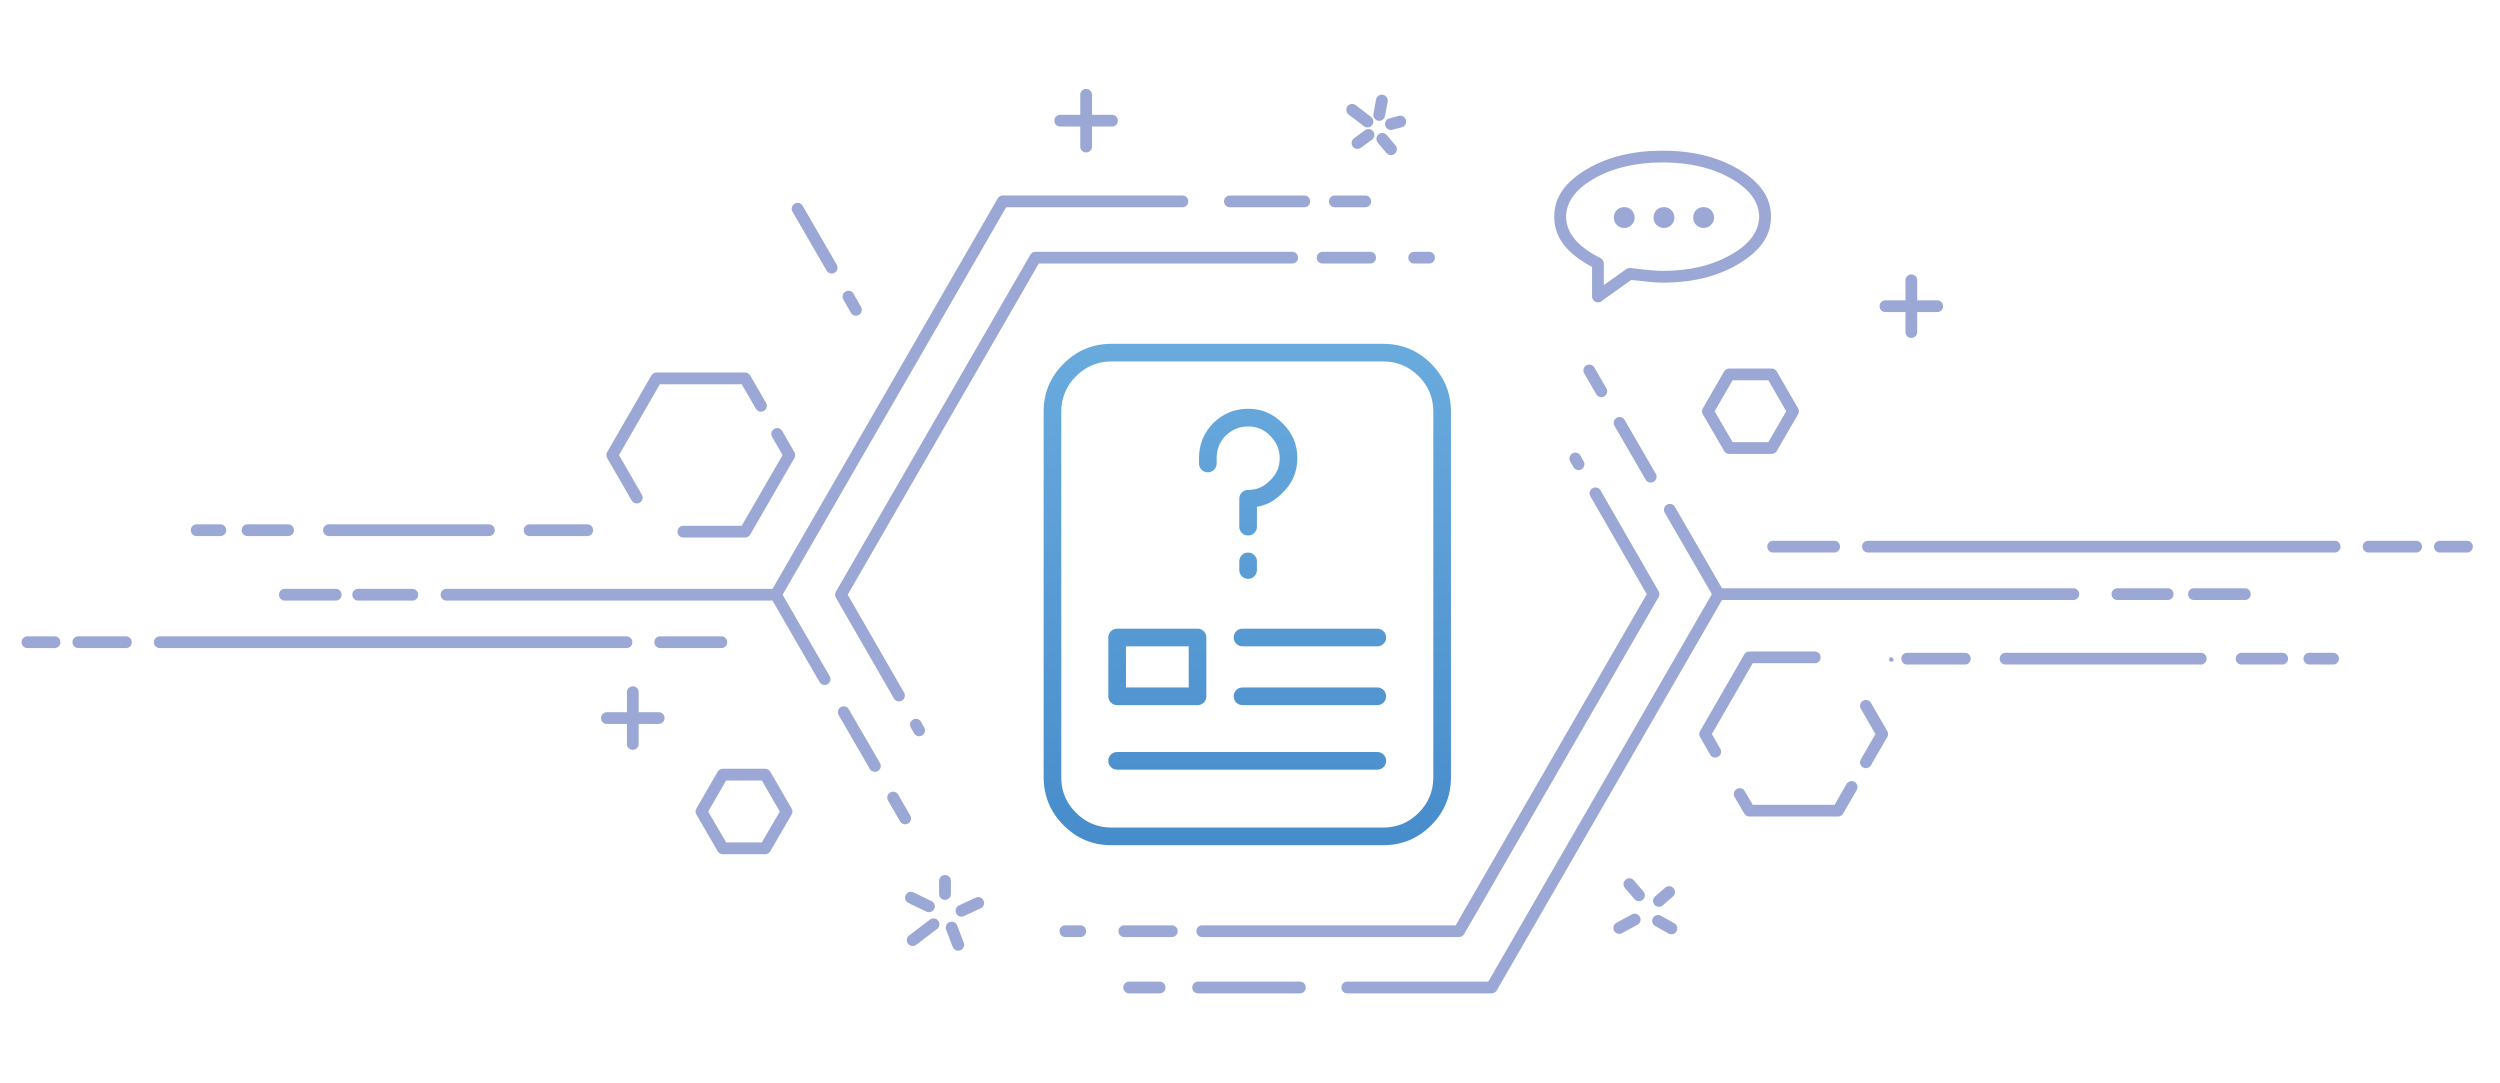 <svg xml:space="preserve" viewBox="0 0 850.39 368.5" height="368.5px" width="850.39px" y="0px" x="0px" xmlns:xlink="http://www.w3.org/1999/xlink" xmlns="http://www.w3.org/2000/svg" id="图层_1" version="1.1">
<g>
	<path d="M589.175,60.925h0.025c-6.527-3.784-14.411-5.676-23.65-5.675
		c-9.239-0.001-17.122,1.891-23.649,5.675h0.024c-6.046,3.554-9.12,7.813-9.225,12.775c0.098,4.96,3.165,9.202,9.2,12.725
		c0.842,0.482,1.7,0.949,2.574,1.4c0.327,0.177,0.586,0.427,0.775,0.75c0.197,0.315,0.297,0.657,0.3,1.024v7.375l7.65-5.449
		c0.421-0.298,0.888-0.414,1.399-0.351c5.379,0.649,9.029,0.974,10.95,0.976c9.231-0.001,17.106-1.909,23.625-5.726h0.025
		c6.035-3.522,9.102-7.765,9.2-12.725C598.296,68.737,595.221,64.479,589.175,60.925z M540.975,168.8
		c-0.276-0.483-0.343-0.991-0.199-1.524c0.141-0.528,0.449-0.928,0.925-1.2c0.482-0.277,0.991-0.344,1.524-0.2
		c0.527,0.142,0.928,0.45,1.2,0.925l19.75,34.3c0.181,0.313,0.272,0.646,0.275,1c-0.003,0.356-0.095,0.689-0.275,1l-66.149,114.65
		c-0.178,0.307-0.42,0.549-0.726,0.725c-0.312,0.182-0.646,0.273-1,0.275h-87.35c-0.556,0.004-1.031-0.188-1.425-0.575
		c-0.388-0.394-0.579-0.869-0.575-1.425c-0.004-0.556,0.188-1.031,0.575-1.425c0.394-0.388,0.869-0.579,1.425-0.575h86.2l65-112.65
		L540.975,168.8z M537.6,154.975l1.101,1.95c0.269,0.486,0.326,0.995,0.175,1.525s-0.469,0.931-0.95,1.2
		c-0.486,0.269-0.994,0.327-1.524,0.175s-0.93-0.469-1.2-0.95l-1.101-1.95c-0.268-0.486-0.326-0.995-0.175-1.524
		c0.16-0.531,0.485-0.931,0.976-1.2c0.478-0.27,0.978-0.328,1.5-0.175C536.93,154.177,537.33,154.494,537.6,154.975z
		 M538.675,125.475c0.141-0.526,0.449-0.927,0.925-1.199c0.482-0.277,0.99-0.344,1.525-0.2c0.525,0.141,0.926,0.448,1.2,0.925
		l4.1,7.1c0.276,0.482,0.343,0.99,0.2,1.525c-0.141,0.527-0.449,0.927-0.925,1.2c-0.481,0.276-0.99,0.343-1.525,0.2
		c-0.525-0.141-0.926-0.449-1.2-0.926l-4.1-7.1C538.6,126.519,538.532,126.01,538.675,125.475z M322.975,313.65
		c0.512-0.204,1.021-0.196,1.525,0.024c0.51,0.221,0.868,0.588,1.075,1.101l2.25,5.899c0.194,0.511,0.178,1.019-0.05,1.525
		c-0.222,0.502-0.589,0.852-1.101,1.05c-0.511,0.204-1.02,0.195-1.524-0.025c-0.51-0.221-0.868-0.587-1.075-1.1l-2.25-5.9
		c-0.195-0.51-0.179-1.019,0.05-1.524C322.097,314.197,322.464,313.848,322.975,313.65z M326.35,311.675
		c-0.517-0.195-0.892-0.545-1.125-1.05c-0.229-0.502-0.245-1.01-0.05-1.525c0.195-0.517,0.546-0.892,1.05-1.125l5.7-2.649
		c0.502-0.229,1.011-0.245,1.525-0.05c0.518,0.195,0.893,0.545,1.125,1.05c0.229,0.502,0.245,1.01,0.05,1.524
		c-0.195,0.517-0.546,0.892-1.05,1.125l-5.7,2.65C327.373,311.853,326.864,311.869,326.35,311.675z M322.875,298.225
		c0.387,0.395,0.578,0.869,0.575,1.426v4.449c0.003,0.557-0.188,1.031-0.575,1.426c-0.395,0.387-0.869,0.578-1.425,0.574
		c-0.556,0.004-1.031-0.188-1.425-0.574c-0.388-0.395-0.579-0.869-0.575-1.426v-4.449c-0.004-0.557,0.188-1.031,0.575-1.426
		c0.394-0.387,0.869-0.578,1.425-0.574C322.006,297.646,322.48,297.838,322.875,298.225z M316.35,312.8
		c0.439-0.328,0.931-0.453,1.476-0.375c0.546,0.075,0.988,0.334,1.325,0.775c0.329,0.438,0.454,0.931,0.375,1.475
		c-0.076,0.545-0.334,0.987-0.775,1.325l-7.1,5.4c-0.439,0.328-0.931,0.453-1.476,0.375c-0.546-0.076-0.988-0.334-1.325-0.775
		c-0.329-0.439-0.454-0.931-0.375-1.475c0.076-0.546,0.334-0.987,0.775-1.325L316.35,312.8z M307.975,306.025
		c-0.187-0.519-0.161-1.026,0.075-1.525c0.235-0.498,0.61-0.84,1.125-1.025c0.517-0.187,1.024-0.161,1.525,0.075l6.149,2.95
		c0.497,0.235,0.839,0.61,1.025,1.125c0.187,0.518,0.162,1.026-0.075,1.525c-0.234,0.498-0.609,0.84-1.125,1.024
		c-0.516,0.187-1.024,0.162-1.524-0.075L309,307.15C308.503,306.915,308.161,306.54,307.975,306.025z M304.325,269.375
		c0.525,0.141,0.926,0.449,1.2,0.925l4.1,7.101c0.275,0.481,0.343,0.989,0.2,1.524c-0.141,0.527-0.449,0.927-0.925,1.2
		c-0.482,0.276-0.99,0.344-1.525,0.2c-0.525-0.141-0.926-0.449-1.2-0.925l-4.1-7.101c-0.276-0.481-0.343-0.99-0.2-1.524
		c0.141-0.527,0.449-0.928,0.925-1.2C303.282,269.298,303.79,269.231,304.325,269.375z M312.075,244.575
		c0.525,0.141,0.926,0.449,1.2,0.925l1.1,1.95c0.276,0.481,0.343,0.99,0.2,1.524c-0.141,0.527-0.449,0.927-0.925,1.2
		c-0.482,0.277-0.99,0.344-1.525,0.2c-0.526-0.141-0.926-0.449-1.2-0.925l-1.1-1.95c-0.276-0.482-0.343-0.99-0.2-1.525
		c0.141-0.526,0.449-0.927,0.925-1.199C311.031,244.498,311.54,244.432,312.075,244.575z M240.9,276.05l6.1,10.5h12.15l6.1-10.5
		l-6.1-10.55H247L240.9,276.05z M225.475,245.675c-0.394,0.387-0.869,0.579-1.425,0.575h-6.8v6.8
		c0.004,0.556-0.188,1.031-0.575,1.425c-0.394,0.387-0.869,0.579-1.425,0.575c-0.556,0.004-1.031-0.188-1.425-0.575
		c-0.387-0.394-0.579-0.869-0.575-1.425v-6.8h-6.8c-0.556,0.004-1.031-0.188-1.425-0.575c-0.388-0.394-0.579-0.869-0.575-1.425
		c-0.004-0.556,0.188-1.031,0.575-1.425c0.394-0.388,0.869-0.579,1.425-0.575h6.8v-6.8c-0.004-0.557,0.188-1.031,0.575-1.425
		c0.394-0.388,0.869-0.579,1.425-0.575c0.556-0.004,1.031,0.188,1.425,0.575c0.387,0.394,0.579,0.868,0.575,1.425v6.8h6.8
		c0.556-0.004,1.031,0.188,1.425,0.575c0.387,0.394,0.579,0.869,0.575,1.425C226.054,244.806,225.861,245.281,225.475,245.675z
		 M246.775,219.875c-0.395,0.387-0.869,0.578-1.426,0.575H224.6c-0.556,0.003-1.03-0.188-1.425-0.575
		c-0.387-0.395-0.578-0.869-0.575-1.425c-0.003-0.557,0.188-1.031,0.575-1.425c0.395-0.388,0.869-0.579,1.425-0.575h20.75
		c0.557-0.004,1.031,0.188,1.426,0.575c0.387,0.394,0.578,0.868,0.574,1.425C247.354,219.006,247.162,219.48,246.775,219.875z
		 M297.075,262.475c-0.526-0.141-0.927-0.449-1.2-0.925l-10.6-18.3c-0.276-0.482-0.343-0.99-0.2-1.525
		c0.141-0.526,0.448-0.927,0.925-1.199c0.481-0.277,0.99-0.344,1.525-0.2c0.525,0.141,0.926,0.449,1.199,0.925l10.601,18.3
		c0.275,0.482,0.343,0.99,0.2,1.525c-0.141,0.526-0.449,0.927-0.926,1.2C298.118,262.552,297.61,262.618,297.075,262.475z
		 M261.3,261.775c0.306,0.177,0.548,0.418,0.726,0.725l7.25,12.55c0.181,0.311,0.272,0.645,0.274,1
		c-0.002,0.354-0.093,0.688-0.274,1l-7.25,12.5c-0.177,0.306-0.418,0.548-0.726,0.726c-0.31,0.182-0.643,0.272-1,0.274h-14.45
		c-0.356-0.002-0.69-0.093-1-0.274c-0.308-0.178-0.549-0.42-0.725-0.726l-7.25-12.5c-0.182-0.312-0.273-0.646-0.275-1
		c0.002-0.354,0.094-0.688,0.275-1l7.25-12.55c0.177-0.305,0.418-0.547,0.725-0.725c0.313-0.182,0.646-0.273,1-0.275h14.45
		C260.654,261.502,260.988,261.594,261.3,261.775z M270.5,154.8c-0.002,0.355-0.094,0.688-0.275,1l-15.05,26.05
		c-0.176,0.307-0.418,0.548-0.725,0.726c-0.31,0.182-0.643,0.273-1,0.274h-21c-0.556,0.004-1.031-0.188-1.425-0.574
		c-0.388-0.395-0.579-0.869-0.575-1.426c-0.004-0.556,0.188-1.03,0.575-1.425c0.394-0.387,0.869-0.578,1.425-0.575h19.85l13.9-24.05
		l-3.575-6.2c-0.275-0.473-0.343-0.973-0.2-1.5c0.141-0.534,0.448-0.942,0.925-1.225c0.473-0.276,0.973-0.344,1.5-0.2
		c0.534,0.14,0.942,0.448,1.226,0.925l4.149,7.2C270.407,154.112,270.499,154.445,270.5,154.8z M260.775,138.575
		c-0.142,0.527-0.449,0.928-0.926,1.2c-0.482,0.276-0.99,0.343-1.524,0.199c-0.527-0.142-0.928-0.45-1.2-0.925l-4.825-8.35h-27.85
		l-13.9,24.1l7.775,13.45c0.276,0.484,0.343,0.992,0.2,1.525c-0.142,0.527-0.449,0.927-0.926,1.199
		c-0.482,0.277-0.99,0.344-1.524,0.2c-0.527-0.143-0.928-0.451-1.2-0.925l-8.35-14.45c-0.183-0.312-0.273-0.646-0.275-1
		c0.002-0.356,0.094-0.689,0.275-1l15.05-26.1c0.178-0.307,0.419-0.549,0.725-0.726c0.312-0.181,0.646-0.272,1-0.274h30.15
		c0.357,0.001,0.69,0.093,1,0.274c0.307,0.178,0.549,0.419,0.725,0.726l5.4,9.35C260.852,137.533,260.918,138.042,260.775,138.575z
		 M289.125,98.975c0.526,0.141,0.926,0.449,1.2,0.926l2.55,4.5c0.275,0.481,0.343,0.989,0.2,1.524
		c-0.141,0.527-0.449,0.927-0.925,1.2c-0.482,0.276-0.99,0.344-1.525,0.2c-0.526-0.141-0.926-0.449-1.2-0.925l-2.55-4.5
		c-0.276-0.482-0.343-0.99-0.2-1.525c0.141-0.527,0.449-0.927,0.925-1.2C288.082,98.898,288.59,98.831,289.125,98.975z
		 M284.625,90.05c0.276,0.484,0.344,0.992,0.2,1.525c-0.141,0.527-0.449,0.927-0.925,1.2c-0.482,0.276-0.991,0.343-1.525,0.199
		c-0.527-0.143-0.928-0.451-1.2-0.925L269.575,72c-0.277-0.484-0.344-0.992-0.2-1.525c0.141-0.527,0.449-0.927,0.925-1.199
		c0.482-0.277,0.991-0.344,1.525-0.2c0.527,0.143,0.928,0.451,1.2,0.925L284.625,90.05z M486.1,89.65h-5.05
		c-0.556,0.003-1.03-0.188-1.425-0.575c-0.387-0.395-0.578-0.869-0.575-1.425c-0.003-0.557,0.188-1.031,0.575-1.426
		c0.395-0.387,0.869-0.578,1.425-0.574h5.05c0.557-0.004,1.031,0.188,1.426,0.574c0.387,0.395,0.578,0.869,0.574,1.426
		c0.004,0.556-0.188,1.03-0.574,1.425C487.131,89.462,486.656,89.653,486.1,89.65z M473,52.75c-0.552-0.045-1.01-0.278-1.375-0.7
		l-2.95-3.5c-0.358-0.42-0.517-0.903-0.475-1.45c0.044-0.552,0.278-1.011,0.7-1.375c0.419-0.359,0.902-0.518,1.449-0.475
		c0.552,0.045,1.01,0.278,1.375,0.7l2.95,3.5c0.359,0.419,0.518,0.902,0.476,1.45c-0.045,0.552-0.278,1.011-0.7,1.375
		C474.031,52.635,473.548,52.793,473,52.75z M477.325,39.625c0.478,0.284,0.786,0.692,0.925,1.225
		c0.135,0.538,0.06,1.047-0.225,1.525c-0.292,0.478-0.708,0.785-1.25,0.925l-3.15,0.851c-0.529,0.134-1.029,0.059-1.5-0.226
		c-0.479-0.283-0.786-0.692-0.925-1.225c-0.135-0.538-0.06-1.047,0.225-1.525c0.292-0.478,0.708-0.785,1.25-0.925l3.15-0.85
		C476.354,39.266,476.854,39.341,477.325,39.625z M470.275,40.75c-0.449,0.315-0.94,0.424-1.476,0.325
		c-0.547-0.106-0.979-0.39-1.3-0.851c-0.315-0.448-0.424-0.939-0.325-1.475l0.9-4.9c0.106-0.546,0.39-0.979,0.85-1.3
		c0.448-0.315,0.94-0.424,1.476-0.325c0.546,0.106,0.979,0.39,1.3,0.851c0.315,0.448,0.423,0.94,0.325,1.475l-0.9,4.9
		C471.019,39.996,470.735,40.43,470.275,40.75z M539.875,57.475h0.025c7.072-4.148,15.622-6.224,25.649-6.225
		c10.027,0.001,18.577,2.076,25.65,6.225h0.024c7.556,4.447,11.28,9.855,11.176,16.226c0.099,6.372-3.635,11.764-11.2,16.175h0.024
		c-7.08,4.184-15.639,6.275-25.675,6.275c-1.918,0.001-5.476-0.308-10.675-0.926l-10.175,7.25c-0.413,0.293-0.872,0.41-1.375,0.351
		c-0.509-0.056-0.934-0.272-1.275-0.65c-0.337-0.378-0.503-0.82-0.5-1.325V90.8c-0.556-0.301-1.106-0.609-1.649-0.925
		c-7.566-4.411-11.299-9.803-11.2-16.175C528.595,67.33,532.32,61.922,539.875,57.475z M441.55,87.65
		c0.004,0.556-0.188,1.03-0.575,1.425c-0.394,0.387-0.869,0.578-1.425,0.575h-86.2l-65,112.649l19.176,33.3
		c0.276,0.484,0.343,0.993,0.199,1.525c-0.141,0.527-0.449,0.928-0.925,1.2c-0.482,0.276-0.99,0.344-1.524,0.2
		c-0.528-0.144-0.928-0.451-1.2-0.926l-19.75-34.3c-0.181-0.311-0.271-0.644-0.275-1c0.003-0.354,0.095-0.688,0.275-1L350.475,86.65
		c0.177-0.306,0.418-0.548,0.726-0.726c0.31-0.182,0.643-0.273,1-0.274h87.35c0.556-0.004,1.031,0.188,1.425,0.574
		C441.361,86.619,441.554,87.094,441.55,87.65z M448.475,86.225c0.395-0.387,0.869-0.578,1.426-0.574h16.149
		c0.556-0.004,1.031,0.188,1.425,0.574c0.387,0.395,0.579,0.869,0.575,1.426c0.004,0.556-0.188,1.03-0.575,1.425
		c-0.394,0.387-0.869,0.578-1.425,0.575H449.9c-0.557,0.003-1.031-0.188-1.426-0.575c-0.387-0.395-0.578-0.869-0.574-1.425
		C447.896,87.094,448.088,86.619,448.475,86.225z M452.05,68.5c-0.003-0.556,0.188-1.031,0.575-1.425
		c0.395-0.388,0.869-0.579,1.425-0.575H464.4c0.556-0.004,1.03,0.188,1.425,0.575c0.387,0.394,0.578,0.869,0.575,1.425
		c0.003,0.556-0.188,1.031-0.575,1.425c-0.395,0.387-0.869,0.579-1.425,0.575H454.05c-0.556,0.004-1.03-0.188-1.425-0.575
		C452.238,69.531,452.047,69.056,452.05,68.5z M403.625,69.925c-0.395,0.387-0.869,0.579-1.425,0.575h-59.95L266.2,202.3
		l16.024,27.7c0.276,0.481,0.343,0.99,0.2,1.525c-0.141,0.526-0.448,0.927-0.925,1.199c-0.481,0.277-0.99,0.344-1.525,0.2
		c-0.525-0.141-0.926-0.449-1.199-0.925l-16-27.7H151.9c-0.557,0.004-1.031-0.188-1.426-0.575c-0.387-0.394-0.578-0.869-0.574-1.425
		c-0.004-0.556,0.188-1.031,0.574-1.425c0.395-0.387,0.869-0.579,1.426-0.575h110.875l76.6-132.8
		c0.176-0.306,0.417-0.547,0.725-0.725c0.31-0.182,0.644-0.273,1-0.275H402.2c0.556-0.004,1.03,0.188,1.425,0.575
		c0.387,0.394,0.578,0.869,0.575,1.425C404.203,69.056,404.012,69.531,403.625,69.925z M416.35,68.5
		c-0.003-0.556,0.188-1.031,0.575-1.425c0.395-0.388,0.869-0.579,1.425-0.575h25.301c0.556-0.004,1.03,0.188,1.425,0.575
		c0.387,0.394,0.578,0.869,0.575,1.425c0.003,0.556-0.188,1.031-0.575,1.425c-0.395,0.387-0.869,0.579-1.425,0.575H418.35
		c-0.556,0.004-1.03-0.188-1.425-0.575C416.538,69.531,416.347,69.056,416.35,68.5z M380.25,41.05
		c0.004,0.556-0.188,1.031-0.575,1.425c-0.394,0.387-0.869,0.579-1.425,0.575h-6.8v6.8c0.003,0.557-0.188,1.031-0.575,1.426
		c-0.395,0.387-0.869,0.578-1.425,0.574c-0.556,0.004-1.031-0.188-1.425-0.574c-0.388-0.395-0.579-0.869-0.575-1.426v-6.8h-6.8
		c-0.557,0.004-1.031-0.188-1.426-0.575c-0.387-0.394-0.578-0.869-0.574-1.425c-0.004-0.556,0.188-1.031,0.574-1.425
		c0.395-0.387,0.869-0.579,1.426-0.575h6.8v-6.8c-0.004-0.556,0.188-1.031,0.575-1.425c0.394-0.387,0.869-0.579,1.425-0.575
		c0.556-0.004,1.03,0.188,1.425,0.575c0.387,0.394,0.578,0.869,0.575,1.425v6.8h6.8c0.556-0.004,1.031,0.188,1.425,0.575
		C380.062,40.019,380.254,40.494,380.25,41.05z M458.375,36.125c0.338-0.434,0.779-0.684,1.325-0.75
		c0.545-0.07,1.036,0.063,1.475,0.4l5.2,4c0.433,0.338,0.683,0.78,0.75,1.324c0.071,0.546-0.063,1.037-0.4,1.476
		c-0.338,0.434-0.779,0.684-1.324,0.75c-0.545,0.07-1.037-0.063-1.476-0.4l-5.2-4c-0.433-0.339-0.683-0.78-0.75-1.325
		C457.904,37.055,458.037,36.563,458.375,36.125z M460.15,49.85c-0.33-0.439-0.455-0.931-0.375-1.475
		c0.076-0.547,0.335-0.988,0.774-1.325l3.75-2.75c0.44-0.329,0.933-0.454,1.476-0.375c0.547,0.076,0.988,0.334,1.324,0.775
		c0.33,0.439,0.455,0.931,0.375,1.475c-0.076,0.547-0.335,0.988-0.774,1.325l-3.75,2.75c-0.44,0.329-0.933,0.454-1.476,0.375
		C460.928,50.549,460.486,50.291,460.15,49.85z M575.95,74c0-0.934,0.333-1.783,1-2.55c0.733-0.667,1.583-1,2.55-1
		c1,0,1.833,0.333,2.5,1c0.7,0.767,1.05,1.616,1.05,2.55c0,1-0.35,1.833-1.05,2.5c-0.667,0.7-1.5,1.05-2.5,1.05
		c-0.967,0-1.816-0.35-2.55-1.05C576.283,75.833,575.95,75,575.95,74z M568.5,71.45c0.7,0.767,1.05,1.616,1.05,2.55
		c0,1-0.35,1.833-1.05,2.5c-0.667,0.7-1.5,1.05-2.5,1.05c-0.967,0-1.816-0.35-2.55-1.05c-0.667-0.667-1-1.5-1-2.5
		c0-0.934,0.333-1.783,1-2.55c0.733-0.667,1.583-1,2.55-1C567,70.45,567.833,70.783,568.5,71.45z M555,76.5
		c-0.667,0.7-1.5,1.05-2.5,1.05c-0.967,0-1.816-0.35-2.55-1.05c-0.667-0.667-1-1.5-1-2.5c0-0.934,0.333-1.783,1-2.55
		c0.733-0.667,1.583-1,2.55-1c1,0,1.833,0.333,2.5,1c0.7,0.767,1.05,1.616,1.05,2.55C556.05,75,555.7,75.833,555,76.5z
		 M680.775,222.625c0.394-0.387,0.869-0.579,1.425-0.575H748.6c0.557-0.004,1.031,0.188,1.426,0.575
		c0.387,0.394,0.578,0.869,0.574,1.425c0.004,0.556-0.188,1.031-0.574,1.425c-0.395,0.387-0.869,0.579-1.426,0.575H682.2
		c-0.556,0.004-1.031-0.188-1.425-0.575c-0.388-0.394-0.579-0.869-0.575-1.425C680.196,223.494,680.388,223.019,680.775,222.625z
		 M669.775,225.475c-0.395,0.387-0.869,0.579-1.426,0.575h-19.6c-0.556,0.004-1.031-0.188-1.425-0.575
		c-0.388-0.394-0.579-0.869-0.575-1.425c-0.004-0.556,0.188-1.031,0.575-1.425c0.394-0.387,0.869-0.579,1.425-0.575h19.6
		c0.557-0.004,1.031,0.188,1.426,0.575c0.387,0.394,0.578,0.869,0.574,1.425C670.354,224.605,670.162,225.081,669.775,225.475z
		 M590.75,268.375c0.481-0.277,0.99-0.344,1.525-0.2c0.525,0.141,0.926,0.449,1.199,0.925l2.726,4.65h27.85l4.075-7.075
		c0.282-0.467,0.691-0.767,1.225-0.899c0.528-0.144,1.028-0.077,1.5,0.199c0.478,0.282,0.785,0.691,0.926,1.226
		c0.143,0.534,0.076,1.043-0.2,1.524l-4.65,8.051c-0.179,0.297-0.42,0.53-0.725,0.699c-0.312,0.18-0.645,0.271-1,0.275h-30.15
		c-0.354-0.003-0.688-0.094-1-0.275c-0.306-0.177-0.548-0.418-0.725-0.725l-3.3-5.65c-0.276-0.481-0.343-0.99-0.2-1.524
		C589.965,269.048,590.273,268.648,590.75,268.375z M562.075,313.8c-0.152-0.532-0.094-1.041,0.175-1.524
		c0.271-0.483,0.671-0.8,1.2-0.95c0.53-0.152,1.039-0.094,1.524,0.175l4.551,2.55c0.48,0.271,0.797,0.671,0.949,1.2
		c0.152,0.532,0.094,1.041-0.175,1.525c-0.271,0.482-0.671,0.799-1.2,0.949c-0.53,0.152-1.039,0.094-1.524-0.175l-4.55-2.55
		C562.544,314.729,562.227,314.329,562.075,313.8z M567.9,301.45c0.552,0.044,1.011,0.277,1.375,0.7
		c0.359,0.419,0.518,0.902,0.475,1.449c-0.045,0.552-0.278,1.01-0.7,1.375l-3.45,3c-0.419,0.359-0.902,0.518-1.449,0.476
		c-0.553-0.045-1.012-0.278-1.375-0.7c-0.36-0.419-0.519-0.902-0.476-1.45c0.046-0.552,0.278-1.01,0.7-1.375l3.45-3
		C566.869,301.566,567.354,301.408,567.9,301.45z M557.8,311.825c0.27,0.485,0.327,0.993,0.175,1.524
		c-0.152,0.529-0.469,0.93-0.949,1.2l-5.25,2.851c-0.486,0.269-0.995,0.326-1.525,0.175c-0.529-0.151-0.93-0.468-1.2-0.95
		c-0.269-0.485-0.327-0.993-0.175-1.525c0.152-0.529,0.469-0.929,0.95-1.199l5.25-2.851c0.486-0.269,0.994-0.327,1.524-0.175
		C557.13,311.026,557.529,311.343,557.8,311.825z M552.975,299.225c0.421-0.36,0.904-0.519,1.45-0.475
		c0.545,0.046,0.995,0.279,1.351,0.7l3.25,3.8c0.359,0.43,0.518,0.921,0.475,1.475c-0.054,0.546-0.295,0.996-0.725,1.351
		c-0.421,0.36-0.904,0.519-1.45,0.475c-0.545-0.046-0.995-0.279-1.351-0.7l-3.25-3.8c-0.359-0.43-0.518-0.921-0.475-1.475
		C552.304,300.029,552.545,299.579,552.975,299.225z M617.3,221.6c0.556-0.003,1.031,0.188,1.425,0.575
		c0.387,0.395,0.579,0.869,0.575,1.425c0.004,0.557-0.188,1.031-0.575,1.426c-0.394,0.387-0.869,0.578-1.425,0.574h-21.1
		L582.3,249.7l2.875,5c0.276,0.473,0.343,0.973,0.2,1.5c-0.14,0.534-0.448,0.942-0.925,1.225c-0.473,0.276-0.973,0.344-1.5,0.2
		c-0.534-0.14-0.942-0.448-1.226-0.925l-3.449-6c-0.183-0.313-0.273-0.646-0.275-1c0.002-0.355,0.094-0.688,0.275-1l15.05-26.101
		c0.176-0.306,0.417-0.548,0.725-0.725c0.31-0.182,0.643-0.273,1-0.275H617.3z M568.525,171.475
		c0.525,0.141,0.926,0.449,1.199,0.926L585.75,200.1h119.5c0.556-0.003,1.031,0.188,1.425,0.575
		c0.387,0.395,0.579,0.869,0.575,1.425c0.004,0.557-0.188,1.031-0.575,1.426c-0.394,0.387-0.869,0.578-1.425,0.574h-119.5
		L509.125,336.9c-0.176,0.305-0.418,0.547-0.725,0.725c-0.31,0.182-0.643,0.273-1,0.275H458.3c-0.556,0.003-1.03-0.188-1.425-0.575
		c-0.387-0.395-0.578-0.869-0.575-1.425c-0.003-0.557,0.188-1.031,0.575-1.426c0.395-0.387,0.869-0.578,1.425-0.574h47.95
		L582.3,202.1L566.275,174.4c-0.276-0.482-0.343-0.991-0.2-1.525c0.141-0.527,0.448-0.927,0.925-1.2
		C567.481,171.398,567.99,171.331,568.525,171.475z M559.775,163.15l-10.601-18.301c-0.276-0.481-0.343-0.99-0.2-1.524
		c0.141-0.527,0.449-0.927,0.926-1.2c0.481-0.277,0.989-0.344,1.524-0.2c0.526,0.142,0.927,0.449,1.2,0.925l10.6,18.301
		c0.276,0.481,0.343,0.99,0.2,1.524c-0.141,0.527-0.448,0.927-0.925,1.2c-0.481,0.276-0.99,0.344-1.525,0.2
		C560.449,163.934,560.049,163.625,559.775,163.15z M589.35,129.35l-6.1,10.551l6.1,10.5h12.15l6.1-10.5l-6.1-10.551H589.35z
		 M602.65,125.35c0.354,0.003,0.688,0.095,1,0.275c0.306,0.177,0.547,0.419,0.725,0.725l7.25,12.551
		c0.182,0.311,0.272,0.644,0.275,1c-0.002,0.354-0.094,0.688-0.275,1l-7.25,12.5c-0.176,0.306-0.418,0.547-0.725,0.725
		c-0.31,0.182-0.643,0.273-1,0.275H588.2c-0.357-0.002-0.69-0.094-1-0.275c-0.308-0.178-0.55-0.419-0.726-0.725l-7.25-12.5
		c-0.182-0.313-0.273-0.646-0.274-1c0.001-0.355,0.093-0.688,0.274-1l7.25-12.551c0.177-0.305,0.419-0.546,0.726-0.725
		c0.312-0.181,0.646-0.272,1-0.275H602.65z M633.975,184.525c0.395-0.388,0.869-0.579,1.426-0.575h158.75
		c0.556-0.004,1.03,0.188,1.425,0.575c0.387,0.394,0.578,0.868,0.575,1.425c0.003,0.556-0.188,1.03-0.575,1.425
		c-0.395,0.387-0.869,0.578-1.425,0.575H635.4c-0.557,0.003-1.031-0.188-1.426-0.575c-0.387-0.395-0.578-0.869-0.574-1.425
		C633.396,185.394,633.588,184.919,633.975,184.525z M625.325,187.375c-0.395,0.387-0.869,0.578-1.425,0.575h-20.75
		c-0.557,0.003-1.031-0.188-1.426-0.575c-0.387-0.395-0.578-0.869-0.574-1.425c-0.004-0.557,0.188-1.031,0.574-1.425
		c0.395-0.388,0.869-0.579,1.426-0.575h20.75c0.556-0.004,1.03,0.188,1.425,0.575c0.387,0.394,0.578,0.868,0.575,1.425
		C625.903,186.506,625.712,186.98,625.325,187.375z M639.925,105.575c-0.387-0.395-0.578-0.869-0.575-1.425
		c-0.003-0.557,0.188-1.031,0.575-1.426c0.395-0.387,0.869-0.578,1.425-0.574h6.801V95.35c-0.004-0.556,0.188-1.03,0.574-1.425
		c0.395-0.387,0.869-0.578,1.426-0.575c0.556-0.003,1.03,0.188,1.425,0.575c0.387,0.395,0.578,0.869,0.575,1.425v6.801h6.8
		c0.556-0.004,1.03,0.188,1.425,0.574c0.387,0.395,0.578,0.869,0.575,1.426c0.003,0.556-0.188,1.03-0.575,1.425
		c-0.395,0.387-0.869,0.578-1.425,0.575h-6.8v6.8c0.003,0.556-0.188,1.03-0.575,1.425c-0.395,0.387-0.869,0.578-1.425,0.575
		c-0.557,0.003-1.031-0.188-1.426-0.575c-0.387-0.395-0.578-0.869-0.574-1.425v-6.8h-6.801
		C640.794,106.153,640.319,105.962,639.925,105.575z M644.05,224.85c0.033,0.134-0.2,0.2-0.7,0.2c-0.3,0-0.482-0.033-0.55-0.1
		c0-0.101-0.033-0.184-0.1-0.25c-0.067,0.2-0.101,0.05-0.101-0.45c0-0.3,0.084-0.5,0.25-0.6c0.101-0.034,0.268-0.067,0.5-0.101
		c0.268,0.101,0.518,0.3,0.75,0.601L644.05,224.85z M362.4,314.75h5.05c0.556-0.004,1.03,0.188,1.425,0.575
		c0.387,0.394,0.578,0.869,0.575,1.425c0.003,0.556-0.188,1.031-0.575,1.425c-0.395,0.387-0.869,0.579-1.425,0.575h-5.05
		c-0.557,0.004-1.031-0.188-1.426-0.575c-0.387-0.394-0.578-0.869-0.574-1.425c-0.004-0.556,0.188-1.031,0.574-1.425
		C361.369,314.938,361.844,314.746,362.4,314.75z M382.675,334.475c0.395-0.387,0.869-0.578,1.425-0.574h10.351
		c0.556-0.004,1.03,0.188,1.425,0.574c0.387,0.395,0.578,0.869,0.575,1.426c0.003,0.556-0.188,1.03-0.575,1.425
		c-0.395,0.387-0.869,0.578-1.425,0.575H384.1c-0.556,0.003-1.03-0.188-1.425-0.575c-0.387-0.395-0.578-0.869-0.575-1.425
		C382.097,335.344,382.288,334.869,382.675,334.475z M400.6,316.75c0.004,0.556-0.188,1.031-0.574,1.425
		c-0.395,0.387-0.869,0.579-1.426,0.575H382.45c-0.556,0.004-1.031-0.188-1.425-0.575c-0.388-0.394-0.579-0.869-0.575-1.425
		c-0.004-0.556,0.188-1.031,0.575-1.425c0.394-0.388,0.869-0.579,1.425-0.575H398.6c0.557-0.004,1.031,0.188,1.426,0.575
		C400.412,315.719,400.604,316.194,400.6,316.75z M443.575,337.325c-0.395,0.387-0.869,0.578-1.425,0.575H407.55
		c-0.556,0.003-1.03-0.188-1.425-0.575c-0.387-0.395-0.579-0.869-0.575-1.425c-0.004-0.557,0.188-1.031,0.575-1.426
		c0.395-0.387,0.869-0.578,1.425-0.574h34.601c0.556-0.004,1.03,0.188,1.425,0.574c0.387,0.395,0.578,0.869,0.575,1.426
		C444.153,336.456,443.962,336.931,443.575,337.325z M94.9,202.3c-0.004-0.556,0.188-1.031,0.574-1.425
		c0.395-0.387,0.869-0.579,1.426-0.575h17.3c0.556-0.004,1.03,0.188,1.425,0.575c0.387,0.394,0.578,0.869,0.575,1.425
		c0.003,0.556-0.188,1.031-0.575,1.425c-0.395,0.387-0.869,0.579-1.425,0.575H96.9c-0.557,0.004-1.031-0.188-1.426-0.575
		C95.088,203.331,94.896,202.855,94.9,202.3z M82.2,180.35c-0.004-0.556,0.188-1.03,0.575-1.425
		c0.394-0.387,0.869-0.578,1.425-0.575H98c0.556-0.003,1.031,0.188,1.425,0.575c0.387,0.395,0.579,0.869,0.575,1.425
		c0.004,0.557-0.188,1.031-0.575,1.426c-0.394,0.387-0.869,0.578-1.425,0.574H84.2c-0.556,0.004-1.031-0.188-1.425-0.574
		C82.388,181.381,82.196,180.906,82.2,180.35z M76.95,180.35c0.003,0.557-0.188,1.031-0.575,1.426
		c-0.395,0.387-0.869,0.578-1.425,0.574H66.9c-0.557,0.004-1.031-0.188-1.426-0.574c-0.387-0.395-0.578-0.869-0.574-1.426
		c-0.004-0.556,0.188-1.03,0.574-1.425c0.395-0.387,0.869-0.578,1.426-0.575h8.05c0.556-0.003,1.03,0.188,1.425,0.575
		C76.762,179.319,76.953,179.794,76.95,180.35z M201.175,181.775c-0.394,0.387-0.869,0.578-1.425,0.574h-19.6
		c-0.557,0.004-1.031-0.188-1.426-0.574c-0.387-0.395-0.578-0.869-0.574-1.426c-0.004-0.556,0.188-1.03,0.574-1.425
		c0.395-0.387,0.869-0.578,1.426-0.575h19.6c0.556-0.003,1.031,0.188,1.425,0.575c0.387,0.395,0.579,0.869,0.575,1.425
		C201.754,180.906,201.562,181.381,201.175,181.775z M141.675,203.725c-0.394,0.387-0.869,0.579-1.425,0.575h-18.4
		c-0.556,0.004-1.03-0.188-1.425-0.575c-0.387-0.394-0.578-0.869-0.575-1.425c-0.003-0.556,0.188-1.031,0.575-1.425
		c0.395-0.387,0.869-0.579,1.425-0.575h18.4c0.556-0.004,1.031,0.188,1.425,0.575c0.387,0.394,0.579,0.869,0.575,1.425
		C142.254,202.855,142.062,203.331,141.675,203.725z M167.725,181.775c-0.394,0.387-0.869,0.578-1.425,0.574H111.9
		c-0.557,0.004-1.031-0.188-1.426-0.574c-0.387-0.395-0.578-0.869-0.574-1.426c-0.004-0.556,0.188-1.03,0.574-1.425
		c0.395-0.387,0.869-0.578,1.426-0.575H166.3c0.556-0.003,1.031,0.188,1.425,0.575c0.387,0.395,0.579,0.869,0.575,1.425
		C168.304,180.906,168.111,181.381,167.725,181.775z M19.975,219.875c-0.394,0.387-0.869,0.578-1.425,0.575h-9.2
		c-0.556,0.003-1.03-0.188-1.425-0.575c-0.387-0.395-0.578-0.869-0.575-1.425c-0.003-0.557,0.188-1.031,0.575-1.425
		c0.395-0.388,0.869-0.579,1.425-0.575h9.2c0.556-0.004,1.031,0.188,1.425,0.575c0.387,0.394,0.579,0.868,0.575,1.425
		C20.554,219.006,20.361,219.48,19.975,219.875z M42.8,220.45H26.65c-0.557,0.003-1.031-0.188-1.426-0.575
		c-0.387-0.395-0.578-0.869-0.574-1.425c-0.004-0.557,0.188-1.031,0.574-1.425c0.395-0.388,0.869-0.579,1.426-0.575H42.8
		c0.556-0.004,1.031,0.188,1.425,0.575c0.387,0.394,0.579,0.868,0.575,1.425c0.004,0.556-0.188,1.03-0.575,1.425
		C43.831,220.262,43.355,220.453,42.8,220.45z M52.35,218.45c-0.003-0.557,0.188-1.031,0.575-1.425
		c0.395-0.388,0.869-0.579,1.425-0.575H213.1c0.557-0.004,1.031,0.188,1.426,0.575c0.387,0.394,0.578,0.868,0.574,1.425
		c0.004,0.556-0.188,1.03-0.574,1.425c-0.395,0.387-0.869,0.578-1.426,0.575H54.35c-0.556,0.003-1.03-0.188-1.425-0.575
		C52.538,219.48,52.347,219.006,52.35,218.45z M784.125,225.475c-0.387-0.394-0.578-0.869-0.575-1.425
		c-0.003-0.556,0.188-1.031,0.575-1.425c0.395-0.387,0.869-0.579,1.425-0.575h8.05c0.557-0.004,1.031,0.188,1.426,0.575
		c0.387,0.394,0.578,0.869,0.574,1.425c0.004,0.556-0.188,1.031-0.574,1.425c-0.395,0.387-0.869,0.579-1.426,0.575h-8.05
		C784.994,226.054,784.52,225.861,784.125,225.475z M776.3,222.05c0.556-0.004,1.031,0.188,1.425,0.575
		c0.387,0.394,0.579,0.869,0.575,1.425c0.004,0.556-0.188,1.031-0.575,1.425c-0.394,0.387-0.869,0.579-1.425,0.575h-13.8
		c-0.556,0.004-1.031-0.188-1.425-0.575c-0.388-0.394-0.579-0.869-0.575-1.425c-0.004-0.556,0.188-1.031,0.575-1.425
		c0.394-0.387,0.869-0.579,1.425-0.575H776.3z M746.3,204.1c-0.556,0.004-1.03-0.188-1.425-0.574
		c-0.387-0.395-0.578-0.869-0.575-1.426c-0.003-0.556,0.188-1.03,0.575-1.425c0.395-0.387,0.869-0.578,1.425-0.575h17.3
		c0.557-0.003,1.031,0.188,1.426,0.575c0.387,0.395,0.578,0.869,0.574,1.425c0.004,0.557-0.188,1.031-0.574,1.426
		c-0.395,0.387-0.869,0.578-1.426,0.574H746.3z M720.25,204.1c-0.556,0.004-1.031-0.188-1.425-0.574
		c-0.388-0.395-0.579-0.869-0.575-1.426c-0.004-0.556,0.188-1.03,0.575-1.425c0.394-0.387,0.869-0.578,1.425-0.575h17.1
		c0.557-0.003,1.031,0.188,1.426,0.575c0.387,0.395,0.578,0.869,0.574,1.425c0.004,0.557-0.188,1.031-0.574,1.426
		c-0.395,0.387-0.869,0.578-1.426,0.574H720.25z M839.15,183.95c0.556-0.004,1.03,0.188,1.425,0.575
		c0.387,0.394,0.578,0.868,0.575,1.425c0.003,0.556-0.188,1.03-0.575,1.425c-0.395,0.387-0.869,0.578-1.425,0.575h-9.2
		c-0.556,0.003-1.031-0.188-1.425-0.575c-0.388-0.395-0.579-0.869-0.575-1.425c-0.004-0.557,0.188-1.031,0.575-1.425
		c0.394-0.388,0.869-0.579,1.425-0.575H839.15z M804.275,184.525c0.394-0.388,0.869-0.579,1.425-0.575h16.149
		c0.557-0.004,1.031,0.188,1.426,0.575c0.387,0.394,0.578,0.868,0.574,1.425c0.004,0.556-0.188,1.03-0.574,1.425
		c-0.395,0.387-0.869,0.578-1.426,0.575H805.7c-0.556,0.003-1.031-0.188-1.425-0.575c-0.388-0.395-0.579-0.869-0.575-1.425
		C803.696,185.394,803.888,184.919,804.275,184.525z M633.7,238.375c0.482-0.277,0.991-0.344,1.524-0.2
		c0.527,0.142,0.928,0.45,1.2,0.925l5.55,9.601c0.182,0.311,0.273,0.644,0.275,1c-0.002,0.354-0.093,0.688-0.275,1l-5.55,9.6
		c-0.283,0.477-0.691,0.785-1.225,0.925c-0.528,0.144-1.028,0.077-1.5-0.199c-0.477-0.282-0.785-0.691-0.925-1.226
		c-0.143-0.527-0.076-1.027,0.199-1.5l4.976-8.6l-4.976-8.601c-0.275-0.482-0.343-0.991-0.199-1.524
		C632.916,239.047,633.225,238.647,633.7,238.375z" fill="#9BA8D5" clip-rule="evenodd" fill-rule="evenodd"></path>
	<g>
		<linearGradient y2="116.951" x2="424.275" y1="287.5" x1="424.275" gradientUnits="userSpaceOnUse" id="SVGID_1_">
			<stop style="stop-color:#478CCB" offset="0"></stop>
			<stop style="stop-color:#6AABDE" offset="1"></stop>
		</linearGradient>
		<path d="M383,233.85h21.35v-14H383V233.85z M420.525,234.725
			c0.587-0.584,1.295-0.876,2.125-0.875h45.85c0.83-0.001,1.538,0.291,2.125,0.875c0.584,0.587,0.876,1.296,0.875,2.125
			c0.001,0.83-0.291,1.538-0.875,2.125c-0.587,0.585-1.295,0.877-2.125,0.875h-45.85c-0.83,0.002-1.538-0.29-2.125-0.875
			c-0.585-0.587-0.877-1.295-0.875-2.125C419.648,236.021,419.94,235.312,420.525,234.725z M422.425,188.825
			c0.587-0.585,1.296-0.876,2.125-0.875c0.83-0.001,1.538,0.29,2.125,0.875c0.585,0.587,0.876,1.295,0.875,2.125v2.95
			c0.001,0.829-0.29,1.537-0.875,2.125c-0.587,0.584-1.295,0.876-2.125,0.875c-0.829,0.001-1.538-0.291-2.125-0.875
			c-0.584-0.588-0.876-1.296-0.875-2.125v-2.95C421.549,190.12,421.841,189.412,422.425,188.825z M424.55,139.05
			c4.651,0.007,8.568,1.665,11.75,4.976l-0.05-0.075c3.376,3.297,5.06,7.247,5.05,11.85c-0.007,4.674-1.665,8.59-4.975,11.75
			c-0.041,0.043-0.082,0.085-0.125,0.125c-2.015,2.11-4.289,3.544-6.825,4.3h-0.025c-0.584,0.174-1.185,0.316-1.8,0.426v6.75
			c0.001,0.829-0.29,1.537-0.875,2.125c-0.587,0.584-1.295,0.876-2.125,0.875c-0.829,0.001-1.538-0.291-2.125-0.875
			c-0.584-0.588-0.876-1.296-0.875-2.125v-9.5c-0.001-0.83,0.291-1.538,0.875-2.125c0.587-0.585,1.296-0.877,2.125-0.875
			c1.099,0.003,2.133-0.139,3.101-0.426h-0.025c1.613-0.495,3.063-1.42,4.35-2.774c0.045-0.042,0.086-0.084,0.125-0.125
			c2.141-2.017,3.208-4.525,3.2-7.525c-0.009-2.931-1.093-5.447-3.25-7.55c-0.014-0.025-0.03-0.051-0.05-0.075
			c-2.018-2.09-4.501-3.131-7.45-3.125c-2.958,0.009-5.525,1.075-7.7,3.2l0.051-0.075c-2.039,2.123-3.056,4.664-3.051,7.625
			c0,0.667,0,1.283,0,1.851c0.002,0.829-0.29,1.537-0.875,2.125c-0.587,0.584-1.295,0.876-2.125,0.875
			c-0.829,0.001-1.538-0.291-2.125-0.875c-0.584-0.588-0.876-1.296-0.875-2.125c0-0.567,0-1.184,0-1.851
			c0.006-4.572,1.589-8.497,4.75-11.774c0.021-0.024,0.037-0.05,0.051-0.075C416.009,140.675,419.976,139.042,424.55,139.05z
			 M468.5,213.85c0.83-0.001,1.538,0.291,2.125,0.875c0.584,0.587,0.876,1.296,0.875,2.125c0.001,0.83-0.291,1.538-0.875,2.125
			c-0.587,0.585-1.295,0.877-2.125,0.875h-45.85c-0.83,0.002-1.538-0.29-2.125-0.875c-0.585-0.587-0.877-1.295-0.875-2.125
			c-0.002-0.829,0.29-1.538,0.875-2.125c0.587-0.584,1.295-0.876,2.125-0.875H468.5z M377,258.8
			c-0.001-0.829,0.29-1.538,0.875-2.125c0.587-0.584,1.295-0.876,2.125-0.875h88.5c0.83-0.001,1.538,0.291,2.125,0.875
			c0.584,0.587,0.876,1.296,0.875,2.125c0.001,0.83-0.291,1.538-0.875,2.125c-0.587,0.585-1.295,0.876-2.125,0.875H380
			c-0.83,0.001-1.538-0.29-2.125-0.875C377.29,260.338,376.999,259.63,377,258.8z M377,236.85v-20
			c-0.001-0.829,0.29-1.538,0.875-2.125c0.587-0.584,1.295-0.876,2.125-0.875h27.35c0.83-0.001,1.538,0.291,2.125,0.875
			c0.585,0.587,0.877,1.296,0.875,2.125v20c0.002,0.83-0.29,1.538-0.875,2.125c-0.587,0.585-1.295,0.877-2.125,0.875H380
			c-0.83,0.002-1.538-0.29-2.125-0.875C377.29,238.388,376.999,237.68,377,236.85z M355,140c-0.005-6.326,2.254-11.752,6.775-16.275
			c4.523-4.521,9.948-6.779,16.274-6.774h92.45c6.361-0.003,11.803,2.255,16.325,6.774v0.025c4.482,4.516,6.725,9.932,6.725,16.25
			v124.45c0,6.364-2.242,11.789-6.725,16.274c-4.522,4.52-9.964,6.778-16.325,6.775h-92.45c-6.326,0.004-11.751-2.254-16.274-6.775
			c-3.065-3.073-5.09-6.59-6.075-10.55c-0.465-1.794-0.698-3.702-0.7-5.725V140z M366.025,127.975
			c-3.346,3.343-5.021,7.352-5.025,12.025v124.45c-0.002,1.501,0.164,2.918,0.5,4.25v0.024c0.748,2.907,2.257,5.49,4.525,7.75
			c3.343,3.346,7.351,5.021,12.024,5.025h92.45c4.705-0.003,8.73-1.678,12.075-5.025c3.316-3.313,4.975-7.322,4.975-12.024V140
			c0-4.683-1.658-8.699-4.975-12.05v0.024c-3.345-3.347-7.37-5.021-12.075-5.024h-92.45
			C373.376,122.954,369.368,124.63,366.025,127.975z" fill="url(#SVGID_1_)" clip-rule="evenodd" fill-rule="evenodd"></path>
	</g>
</g>
</svg>
